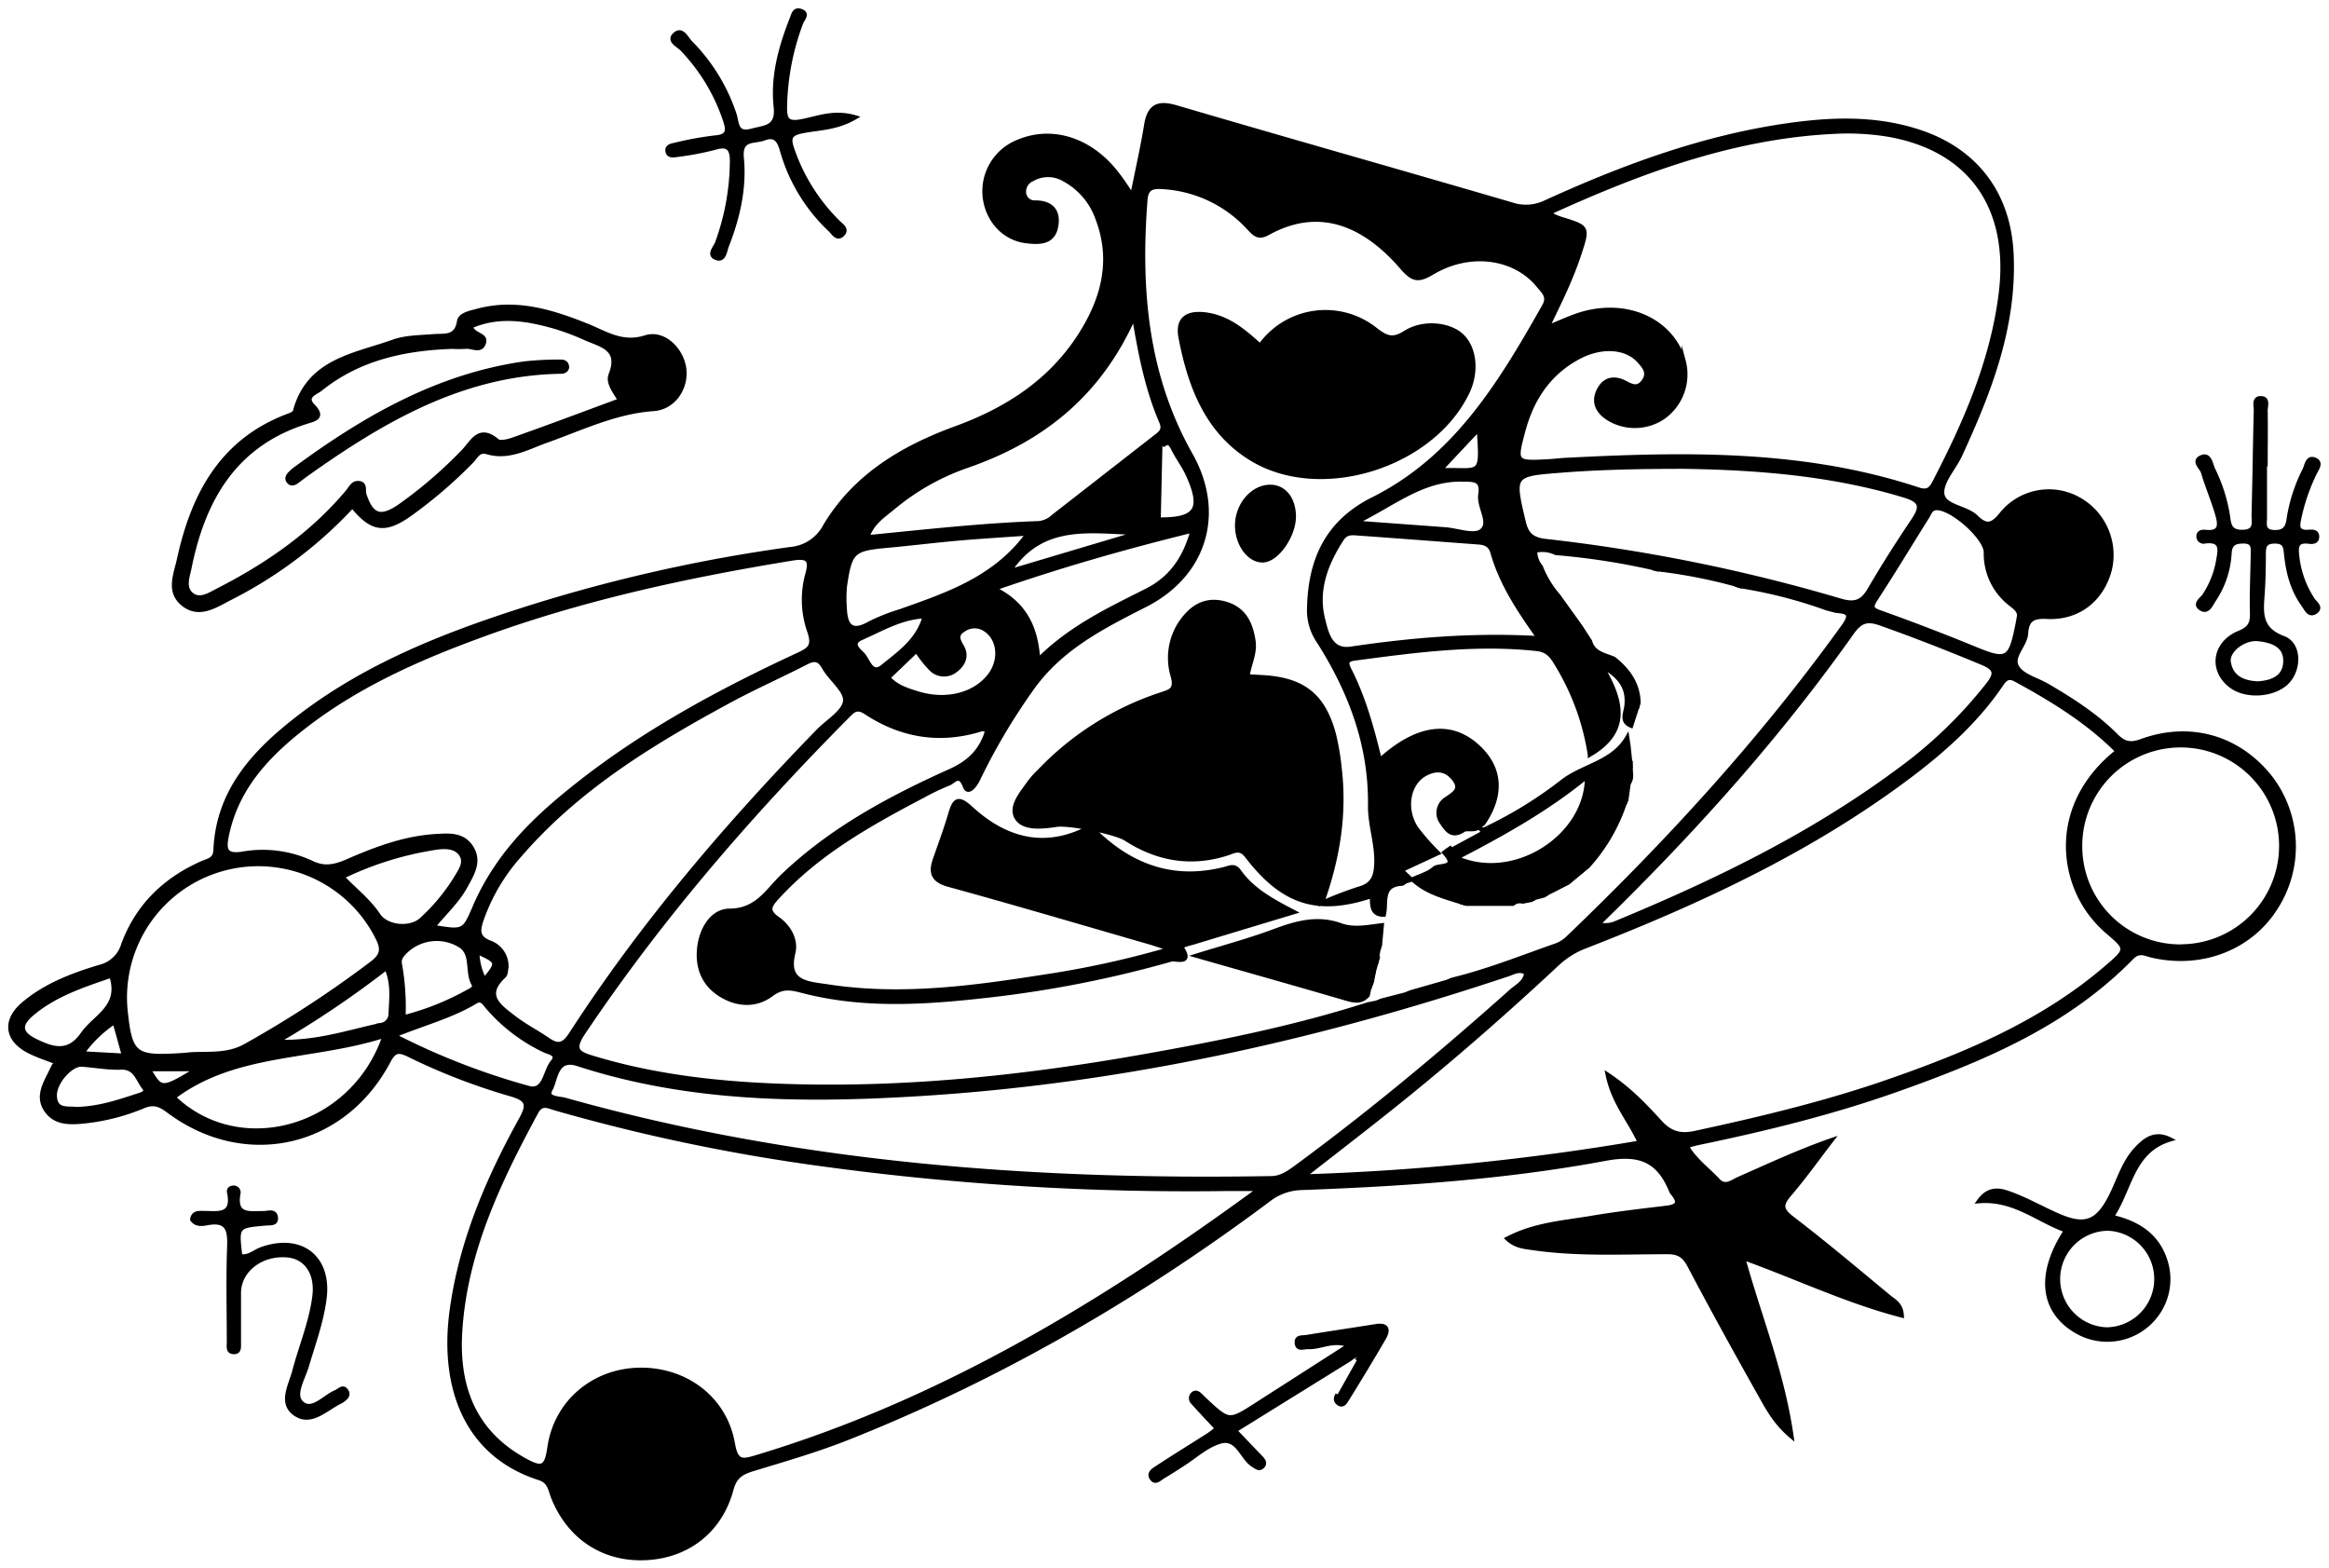 <svg xmlns="http://www.w3.org/2000/svg" viewBox="0 0 558.05 375.67"><defs><style>.cls-1{fill:#000;stroke:#000;stroke-miterlimit:10;stroke-width:1px;}</style></defs><g id="Calque_2" data-name="Calque 2"><g id="Calque_1-2" data-name="Calque 1"><path class="cls-1" d="M271.3,46.86c1.19-6,2.44-11.4,3.33-16.88.74-4.51,2.74-5.57,7.18-4.27,26.77,7.86,53.62,15.44,80.4,23.27a10.72,10.72,0,0,0,8.08-.5c18.35-8.37,37.18-15.37,57.25-18.35,10.76-1.59,21.54-2.07,32.13,1.37,13.7,4.44,21.61,14.85,22.31,29.23.84,17.38-5.25,33-12.31,48.31-1.45,3.17-4.62,6.42-4.27,9.31.37,3.11,5.7,3.15,8.12,5.54s3.86,2,6-.66A14.6,14.6,0,0,1,498,119.56a15.29,15.29,0,0,1,7.51,17c-1.9,7.12-7.58,11.64-15.09,11.24-3.36-.18-4.75.7-4.95,4-.18,2.9-3.76,5.55-2.08,8.14,1.36,2.09,4.7,2.89,7.13,4.31,5.9,3.45,11.66,7.13,16.51,12,1.86,1.87,3.38,2.28,6,1.32,11.7-4.29,23.29-.93,30.9,8.61a27.15,27.15,0,0,1,1.37,31.32c-6.12,9.68-17.75,14.18-29.61,11.47-1.66-.38-3.12-1.37-4.92.47-15.56,15.94-35.46,24.26-55.92,31.54-15.68,5.58-31.81,9.53-48.1,12.91-.78.16-1.55.41-2.6.7,2,3.45,5.05,5.56,7.48,8.2,1.74,1.89,3.49.3,5-.36,7.26-3.19,14.44-6.56,22.27-9.28-3.34,4.34-6.53,8.81-10.1,13-2.07,2.42-2.14,3.62.58,5.7,7.92,6.07,15.56,12.51,23.25,18.88,1.2,1,2.91,1.74,3.06,4.46-13.08-3.39-25-9.11-38-13.8,3.89,14.12,9.39,27.4,11.59,42.79-4.07-3.41-5.84-7-7.73-10.34-5.7-10.13-11.32-20.31-16.74-30.59-1.27-2.41-2.58-3.25-5.31-3.25-10.82,0-21.66.6-32.44-1-1.91-.29-3.88-.38-5.88-2.23,6.58-3.44,13.55-3.86,20.28-5,5.9-1,11.86-1.68,17.81-2.4,2.4-.29,3.49-1,1.64-3.3a3.71,3.71,0,0,1-.53-.84c-3-7.22-7.47-9.14-15.76-7.59-24.07,4.49-48.54,6.1-73,7a13.34,13.34,0,0,0-7.68,2.84c-31.16,23.28-64.55,42.63-100.72,57-7.4,2.94-15.09,5.16-22.71,7.48-2.7.82-4.41,1.72-5.24,4.86-2.67,10-10.57,16.06-20.65,16.49s-18.29-5-22.11-14.62c-.69-1.74-.79-3.74-3.26-4.53-18-5.76-23.48-22.38-21-40.31,2.25-16.38,8.64-31.32,16.56-45.64,1.91-3.45,1.75-4.81-2.33-6a149.13,149.13,0,0,1-24.62-9.51c-2.53-1.23-3.48-.87-4.81,1.65C82.25,274.65,58.53,279.92,40.13,266c-2-1.48-3.51-1.88-5.75-.95a50.18,50.18,0,0,1-14.45,3.66c-3.33.32-6.89.4-9-2.92-2-3.16-.17-6.08,1.21-8.92a27.07,27.07,0,0,1,1.44-2.32c-2.32-.92-4.48-1.6-6.47-2.6-5.57-2.76-6.2-7.42-1.48-11.42,5.3-4.49,11.72-6.9,18.25-8.87a7.74,7.74,0,0,0,5.65-5.35c3.39-9.21,9.94-15.56,18.86-19.51,1.48-.65,3.14-.79,3.24-3.12.59-14.17,9.26-23.48,19.6-31.52C87.78,159.3,107,151.87,126.7,145.62a382.1,382.1,0,0,1,62.69-14.07,10.38,10.38,0,0,0,8.35-5.6c7.2-12,18.63-18.74,31.35-23.38S252.57,90.79,259.61,79c5-8.34,7-17.19,3.33-26.71A17,17,0,0,0,255,43a7.59,7.59,0,0,0-7.64-.06,3.23,3.23,0,0,0-2,3.16,2.54,2.54,0,0,0,2.71,2.41c3.84,0,5.67,2.06,5,5.7-.71,4-4,3.94-7.08,3.59-5.26-.61-9.22-4.78-10-10.29a12.76,12.76,0,0,1,8-13.57c8.36-3.51,17.74-.34,24,8.15C269.11,43.49,270,45,271.3,46.86Zm83.05,151.29c-1.13,1-2.8.15-3.74.77-2.75,1.81-4-.11-5.15-1.84a3.91,3.91,0,0,1,1.13-5.7c2-1.36,3.73-2.36,1.66-4.87-1.89-2.31-4.2-2.4-6.68-1.1-4.15,2.19-5.3,8.42-2.18,13.1a56.22,56.22,0,0,0,5.18,5.88l-8.79,4.09,2.41,2.29-1.4.4-.86.56c-5.22.27-3.61,4.53-4.35,7.43-3.1,0-2.77-2.46-2.88-4.49-13,4.32-21.29,1.71-29.92-9.55-1.65-2.15-3-1.2-4.71-.64-8.64,2.78-16.74,1.39-24.3-3.49-2.44-1.58-13.62-3.82-16.6-3.37-3.35.5-7.7,1-9.44-1.48-1.93-2.78,1.11-6.11,3-8.81a22,22,0,0,1,2.34-2.59,70.8,70.8,0,0,1,29.24-18.41c2.11-.7,3.58-1.06,2.7-4.3a15.2,15.2,0,0,1,1.69-12.53c2.45-3.72,5.7-6.16,10.47-5s6.54,4.66,7.19,9.12c.42,2.89-1,5.46-1.45,8.41l3.64.21c9.72.57,14.58,4.4,17.07,13.72a58.68,58.68,0,0,1,1.4,8.35c1.21,10.65-.34,21-4.25,32a89.1,89.1,0,0,1,8.71-3.35c3.33-.88,4.18-2.76,4.3-6.1.16-4.75-1.56-9.22-1.5-13.83.19-14.45-4.65-27.26-12.23-39.23a13.2,13.2,0,0,1-2.39-7.46c.14-11.78,4-21.07,15.35-26.76,19.76-9.87,30.63-27.92,41-46.3,1.29-2.28-.29-3.48-1.33-4.77-5.62-7-16.42-8.55-25.42-3.21-3.28,1.94-4.63,1.94-7.32-1.19C327,53.73,316.15,49,303.76,55.88c-2.21,1.22-3.1.27-4.46-1.17a30.29,30.29,0,0,0-21.11-9.91c-2.53-.13-3.54.59-3.74,3.19-1.64,21.26.09,41.93,10.83,60.93,7.88,13.94,3.48,28.77-10.88,36.06-10.24,5.2-20.46,10.36-27.34,20.25a148,148,0,0,0-12.67,21.42c-.71,1.52-2.42,3.79-3.18,1.79-1.31-3.44-2.62-1.19-3.82-.73a60.22,60.22,0,0,0-6.29,3c-12.68,6.68-25.18,13.62-35,24.45-1.72,1.89-2.39,3.11.25,4.95s4.52,5.05,3.73,8.24c-1.56,6.3,2.23,7.16,6.75,7.77,1.15.15,2.3.34,3.45.49,16.73,2.24,33.24,0,49.7-2.58a226.15,226.15,0,0,0,30.35-6.66c-2.08-.68-3.31-1.13-4.57-1.5-16.11-4.65-32.19-9.41-48.36-13.85-3.72-1-4.55-2.75-3.4-6.07,1.26-3.61,2.6-7.19,3.67-10.85,1-3.43,1.85-4.34,5-1.43,7.66,7,16.5,9.94,26.59,5.42,2-.91,2.92-.1,4.24,1.11,8.55,7.85,18.45,10.92,29.9,8,1.29-.32,2.39-1,3.48.52,3.12,4.43,7.75,7,13.18,9.81-8.54,2.58-16.32,4.92-24.09,7.28-1,.31-3.13.73-2.8,1.24,2.74,4.16-1.6,2.58-2.49,2.83a271.07,271.07,0,0,1-44,8.66c-14.91,1.7-29.89,2.72-44.66-1.18-2.68-.7-4.61-1-7.16.89-3.74,2.81-8.24,2.56-12.21.08s-5.62-6.38-5.13-11.13,3.25-9,7.26-9c6.57-.05,9-4.67,12.6-8.17,11.68-11.23,25.73-18.77,40.31-25.32,4.67-2.1,7.51-5,8.89-9.77-.52-.07-1.06-.32-1.48-.19-9.87,3.06-19.11,1.55-27.63-4.06-2.29-1.52-3.2-.29-4.5,1-23.25,23.45-44.8,48.3-63.23,75.79-2.72,4.06-1.23,4.93,2.44,6,16.08,4.87,32.62,6.42,49.29,6.8,27.56.63,54.87-2.32,82-7.1,18.31-3.24,36.56-6.86,54.31-12.56l2-.39,1.25-.5,5.75-1.49,1.26-.51,8.74-2.51,1.21-.5c8.55-2.08,16.7-5.37,25-8.26a8.47,8.47,0,0,0,2.86-1.9c24-23,46.42-47.49,65.89-74.55,2.31-3.21.64-3.44-1.89-3.68l-2.12-.56a112.66,112.66,0,0,0-20.44-5.29l-1.51-.47a123.21,123.21,0,0,0-18.37-3.59l-1.62-.4a169.12,169.12,0,0,0-23-3.52,7.37,7.37,0,0,0-4.94-.55,5.83,5.83,0,0,0,1.35,3.85,23.9,23.9,0,0,0,4.25,7q2.6,3.63,5.2,7.24l2.35,3.62c.8,2.91,3.5,3.21,5.72,4.17,3.31,2.65,5.69,5.82,5.89,10.26l-.39,1.51-1.38,4.28c-2.49-1-1.35-3-1.15-4.62.5-4.07-1.05-7-5.93-9.71,5.16,8.57,6.58,15.78-2.82,21.26a58.67,58.67,0,0,0-8.2-22.09c-1.06-1.77-2.2-3-4.54-3.23-14.7-1.59-29.18.37-43.67,2.3-2.14.29-1.91,1.27-1.18,2.7,3.45,6.78,5.43,14.09,7.27,21.62,8.83-8,16.77-9.12,23.19-3.47,5.79,5.1,6.36,11.67,1.62,18.63Zm153-18.17c-7.15-7.17-15.6-12.35-24.36-17.11-1.8-1-2.58-.18-3.53,1.22-5.68,8.36-13.06,15.07-21,21.15-23.9,18.19-50.82,30.69-78.61,41.51a20.31,20.31,0,0,0-6.66,4.14c-12.06,11.25-24.45,22.13-37.28,32.48-7.44,6-15,11.81-23.55,18.49a586.21,586.21,0,0,0,80.55-8.1c-2.46-5.42-6.35-9.58-7.7-16.28,5.53,3.69,9.11,7.63,12.65,11.47,2.49,2.7,4.93,3.22,8.32,2.49,15.44-3.33,30.81-7,45.74-12.15,18.91-6.54,37.31-14.19,52.75-27.44,5.19-4.45,5.13-4.48.17-8.71a27.92,27.92,0,0,1-3.13-3.21C493.63,210.31,491.52,192.58,507.36,180ZM301.77,284.86c-2.59,0-5.18,0-7.77,0A649.76,649.76,0,0,1,195,278.67a449.33,449.33,0,0,1-61.9-13.09c-1.76-.51-3.31-1.5-4.62.92-8.8,16.29-16.81,32.94-18.16,51.75-1,13.24,2.74,24.64,15.42,31.6,4,2.19,5.19,2,5.89-2.93,1.53-10.94,10.5-18.43,21.3-18.73,11.16-.31,20.78,6.74,22.68,17.71.8,4.59,2.32,4.22,5.68,3.21C225.57,335.8,264.48,312.19,301.77,284.86Zm69-206.43c3.19-1.25,5.83-2.56,8.62-3.33,10.94-3,21.18,1.88,24,11.27A12.6,12.6,0,0,1,398.49,100a12.16,12.16,0,0,1-13.14.25c-2.64-1.7-3.67-4-2.26-6.79s3.83-3.09,6.38-1.73c1.63.87,3,1.47,4.32-.35,1.45-2,.25-3.44-1-4.83-3-3.43-8.89-3.91-14.32-1.08-7.25,3.77-11.39,10-13.46,17.71s-2,7.77,6.09,7.33c1.33-.07,2.65-.25,4-.32,28.48-1.47,56.9-2.06,84.49,7.06,2.09.69,3,.13,3.88-1.63,7.47-14.36,13.92-29.08,15.94-45.34,2.55-20.57-7.25-34.55-26.91-38a60.33,60.33,0,0,0-13.43-.68c-23.81,1.22-45.71,9.33-67.13,19.05-.15.07-.1.55-.15.9.78.3,1.53.66,2.32.9,6.46,2,6.43,1.93,4.27,8.53C376.44,66.9,373.67,72.47,370.77,78.43Zm-267,143.66c7.53,1.24,7.41,1.19,10.17-5.25a57,57,0,0,1,4.78-8.7c5.19-7.88,12.09-14.13,19.42-19.94,16.25-12.88,34.36-22.63,53.07-31.32,2.63-1.22,3.89-2,2.78-5.39a23,23,0,0,1-.57-13.8c1.1-3.77,0-4.45-3.67-3.86-25.61,4.19-50.89,9.66-75.3,18.71C99.6,158,85.22,164.47,72.66,174.29c-8.65,6.75-16,14.58-18.31,25.9-.64,3.14-.52,5,3.66,4.36a27.82,27.82,0,0,1,16.59,2.12c3,1.5,5.49,1,8.36-.21,6.86-3,13.86-5.68,21.44-6.14,3.12-.19,6.54-.49,8.55,2.72,2.14,3.39.19,6.37-1.39,9.29C109.64,215.87,106.66,218.58,103.77,222.09Zm261.92,11c-1.59-1-2.95-.13-4.33.34-46.1,15.41-93.22,25.83-141.83,28.74-27.34,1.64-54.58,1.4-81.06-7.21-5.39-1.76-5.19,3.66-6.57,6.08-1.25,2.21,2.1,2.07,3.49,2.46,55.32,15.56,111.92,19.75,169.08,18.78,2.34,0,4-1.11,5.82-2.42,18-13.21,35.12-27.48,51.76-42.34C363.44,236.27,365.48,235.38,365.69,233.09ZM121.35,231.8c-.13.5-.08,1.58-.59,2.06-5.12,4.73-.91,7.35,2.33,9.91,2.59,2,5.61,3.54,8.34,5.42,2.5,1.71,3.8,1,5.41-1.48,17.06-26.35,37.35-50.08,59.19-72.54,2.31-2.38,6.19-4.6,6.47-7.21.27-2.44-3.45-5.2-5.05-8-1.19-2.11-2.3-2.22-4.3-1.19-6.06,3.11-12.3,5.87-18.28,9.1-18.48,10-36.35,20.84-50.31,37a45.71,45.71,0,0,0-9.27,15.79c-.71,2.2-.93,4,2,5.14A6,6,0,0,1,121.35,231.8Zm261.59-10.36a6.39,6.39,0,0,0,4.21-.28c23.68-9.8,46.66-20.91,67.35-36.23a107.65,107.65,0,0,0,21.91-21c1.89-2.47,1.84-3.68-1.22-5-8.12-3.39-16.29-6.59-24.57-9.53-3.23-1.15-4.85-.64-6.85,2.17C425.93,176.78,405.38,199.6,382.94,221.44Zm20.65-109.61c-9.83,0-19.65.15-29.46.92-11.74.93-11.76.85-9,12.45.67,2.8,2,4,5,4.39a411.07,411.07,0,0,1,70.78,14.29c3.67,1.09,5.37.29,7.14-2.76,3.26-5.6,6.76-11.07,10.37-16.45,2.1-3.15,2.07-4.66-2.07-5.92C439.13,113.53,421.45,112.11,403.59,111.83ZM44.41,252.74c4.22-.59,9.53.53,14.3-2.11A261.3,261.3,0,0,0,89.09,230.8c2.46-1.85,2.77-3.36,1.37-6.1a31.95,31.95,0,0,0-60.32,17.92c1.06,9.78,2.25,10.8,12,10.26Zm478.32-26a24.08,24.08,0,1,0-24.3-23.91A24,24,0,0,0,522.73,226.77Zm-251-150.92c-8.37,18.89-22.23,29.67-40.13,35.84a56.38,56.38,0,0,0-17.63,10c-2.3,1.89-5,3.6-6.15,7.06,14-1.38,27.49-2.9,41.11-3.38a6,6,0,0,0,3.51-1.65l24.39-19c1.18-.92,2.28-1.59,1.42-3.61C275,93.54,273.31,85.41,271.73,75.85Zm96.94,77c-5-7-9-13.2-11.07-20.46-.49-1.75-1.7-2.28-3.33-2.4-9.6-.71-19.2-1.46-28.81-2.14-1.42-.1-2.86-.33-3.93,1.31-3.84,5.92-6.28,12.29-4.5,19.29.79,3.12,1.71,7.74,6.64,7C338.27,153.27,352.91,152,368.67,152.89Zm115-4.68c.54-1.7-.87-2.57-2.2-3.64a15.24,15.24,0,0,1-5.65-12.19c-.06-3.56-8.32-10.84-11.93-10.56-1.26.1-1.51,1.15-2,1.94-4.13,6.59-8.15,13.25-12.39,19.76-1.27,2-1.17,2.5,1.13,3.31q11.21,4,22.21,8.51c8.07,3.34,8.88,3,10.6-5.81C483.5,149.21,483.56,148.88,483.67,148.21Zm-391.53,100c-17.27,5.56-35.78,3.6-50.54,14.76C57.31,278.05,84.48,270.69,92.14,248.22Zm146-107.14c7.48,3.6,10.17,9.5,10.61,17.13,7.75-7.75,16.92-12.06,25.94-16.6,5.8-2.92,9.16-7.58,11.05-14.41C269.35,131.16,254,135.54,238.09,141.08Zm8.17-13.18c-5.84.42-11.31.74-16.76,1.22-5.62.5-11.22,1.2-16.84,1.71-8.31.75-9,1.31-10.23,9.49a29.93,29.93,0,0,0-.06,5.44c.16,4.18,1.51,6.21,6,3.64a46.51,46.51,0,0,1,7.31-2.89C227,142.43,238.43,138.63,246.26,127.9ZM94.4,248.09a167.4,167.4,0,0,0,32.31,12.59c3.83,1,3.85-4,5.65-6.2,1.67-2-.85-2.27-2-2.84a41.21,41.21,0,0,1-13.67-10.5c-.74-.91-1.38-2-2.81-1.1C108.22,243.44,101.79,245.12,94.4,248.09ZM82,210.1c3,3.1,6.33,5.66,8.66,9.16,2,3,7.74,3.52,10.39,1a46.5,46.5,0,0,0,8.26-10c1-1.69,2.44-3.6,1.16-5.54s-3.78-1.93-5.94-1.63A78.62,78.62,0,0,0,82,210.1Zm196.13-85.64c8.55,0,10.14-2.56,6.58-10.53-1-2.26-2.56-4.26-3.66-6.48-.68-1.38-1.21-1.72-2.52-.69m46.21,18.47,21.49,1.58c3,.22,6.9,1.76,8.69.42,2.55-1.91-.69-5.7-.22-8.75.59-3.79-1.65-3.54-4.46-3.58C340.67,114.76,333.84,120.83,324.72,125.23Zm-228,118.49a63.31,63.31,0,0,0,15-5.92c.85-.47,2.29-1,1.73-2-1.72-2.95,0-7.35-3.32-9.31A10.72,10.72,0,0,0,97,228.14c-.85.9-1.45,1.64-1.15,3A59.47,59.47,0,0,1,96.69,243.72Zm122.9-87.87-6.81,6.51c2.05,2.3,4.64,3,7.1,3.78,6.87,2.09,13.68.3,17.21-4.32,2.83-3.7,2.31-8.82-1.09-11a4.52,4.52,0,0,0-5.13.06c-2,1.2-1.34,2.44-.4,4.08,1.24,2.19.37,4.2-1.56,5.65a4.4,4.4,0,0,1-5.92-.36A28.66,28.66,0,0,1,219.59,155.85ZM26.65,233.76c-6.66,2.29-13.32,4.44-18.81,9-3.38,2.77-3.12,4.8.77,6.67s7.76,3.25,11.17-1.66C22.72,243.49,29.15,241.29,26.65,233.76Zm39.68,15.83c9.37.4,17.06-2.33,24.92-4a2.7,2.7,0,0,0,2.34-2.78c.15-3.55.66-7.16-1-10.91A236.73,236.73,0,0,1,66.33,249.59ZM18.25,265.71c5.39-.1,10.08-1.71,14.79-3.24.84-.27,2.43-.69,1.51-1.82-1.53-1.87-2-5-5.56-4.86-3.1.12-6.24-.49-9.36-.71-2.61-.19-6.54,4.18-6.49,7.38C13.2,266.33,16.3,265.42,18.25,265.71ZM241.86,136.9l31-9.24C261.68,127.48,249.77,124.77,241.86,136.9Zm-20.3,10.76c-5.64.24-10.3,3.09-15.17,5.22-2.73,1.2-.71,2.87.25,3.81,1.38,1.36,2.12,5.28,4.86,3C215.45,156.47,220,153.43,221.56,147.66Zm123.51-35c9.7-.33,10.13,2.13,9.25-9.85ZM27.45,244.87a28.94,28.94,0,0,0-7.75,7.5l10,.55C28.86,249.91,28.2,247.54,27.45,244.87ZM47.3,256.11H35.63C38.62,261.29,38.76,261.29,47.3,256.11Zm68.75-21.38c3.43-4.13,3.36-4.35-1.68-6.6A15.16,15.16,0,0,0,116.05,234.73Z"/><path class="cls-1" d="M84.43,121.25a104,104,0,0,1-29.34,22.08c-3.44,1.77-7.32,4.46-11.13,1.47s-1.87-7.13-1.08-10.75c3.38-15.5,10.22-28.47,26.2-34.45.59-.22,1.46-.58,1.58-1C73.88,86.35,85,85.18,94.36,81.81c2.9-1,6.22-1,9.37-1.25,2.66-.25,5.62.58,6.27-3.6.24-1.52,2.48-2,4.11-2.42,9.4-2.63,18.08.08,26.66,3.53,4.45,1.79,8.33,4.53,13.91,2.75,4.39-1.4,8.74,3,9.28,7.6s-2.57,9.25-7.35,9.58c-9.15.64-17.22,4.6-25.62,7.58-4.63,1.65-9.11,4.32-14.36,2.74-1.95-.58-2.61,1.16-3.56,2.13a112.57,112.57,0,0,1-14.74,12.68C92.26,127.45,89.14,127,84.43,121.25Zm28.37-43c.67,2.23,3.89,1.82,3.12,4s-2.93.6-4.46.84a24.8,24.8,0,0,1-3,0C97,83.46,86,85.8,76.79,93.22c-1.06.85-4,1.72-1.82,4,2.77,2.85.35,3.25-1.57,3.86-17.17,5.41-24.69,18.54-28,35-.43,2.15-1.55,4.89.68,6.49,1.95,1.39,4.22-.15,6.07-1.1,11.77-6,22.55-13.41,31.14-23.65.72-.87,1.23-2.17,2.6-2.09,1.79.11,1.1,1.76,1.41,2.72,1.69,5.14,3.83,6,8.45,2.84a106.67,106.67,0,0,0,15.14-13c2.23-2.23,3.83-6.42,8.23-2.68.71.6,2.65.11,3.86-.32,8.5-3,17-6.2,25.58-9.38-1.27-2.08-3-4.25-2.25-6.13,2.51-6.32-2.35-7.09-6.07-8.74a57,57,0,0,0-7.44-2.79C126.23,76.4,119.61,75.26,112.8,78.2Z"/><path class="cls-1" d="M542.7,111.48c0,4.16,0,8.33,0,12.49,0,1.56-.57,3.37,2.16,3.51,2.42.12,3.25-1,3.52-3.11a38.93,38.93,0,0,1,3.81-11.8c.51-1.06.69-3.13,2.4-2.48,1.88.72.47,2.31,0,3.36A47.09,47.09,0,0,0,551,123.79c-.33,1.7-1.07,3.86,2.15,3.63,1-.07,2.18-.11,2.05,1.36-.1,1.07-1.14,1.14-2,1-3.14-.38-3,1.41-2.74,3.68a23.46,23.46,0,0,0,3.7,10.2c.57.85,2.14,1.84.75,2.88-1.61,1.2-2.29-.64-3-1.62-2.62-3.6-3.69-7.78-4.14-12.11-.19-1.81-.27-3.08-2.72-3.07s-2.63,1.24-2.63,3.1c0,3.17-.06,6.34-.28,9.49-.32,4.49-.76,8.41,5,10.54,3.94,1.45,3.92,7.62.76,10.68s-9.79,3.52-13.4.74c-4.84-3.71-4-10.17,2-12.67,2.45-1,3.17-2.16,3.1-4.65-.12-4.66.11-9.32.19-14,0-1.67.31-3.31-2.38-3.24-2,.05-3,.54-3.18,2.71a22.18,22.18,0,0,1-3.71,11.24c-.75,1.1-1.51,3.3-3.26,2.06-1.59-1.12.41-2.2,1-3.19a22,22,0,0,0,3.16-7.81c.4-2.52,1.46-5.62-3.2-5a1.21,1.21,0,0,1-1.44-1.06c-.1-1.22.9-1.34,1.66-1.25,4,.46,3.44-2.11,2.79-4.36-1-3.34-2.37-6.55-3.36-9.89-.34-1.17-2.61-2.78-.28-3.68,1.87-.72,2.11,1.68,2.67,2.89a39,39,0,0,1,3.6,11.35c.26,2.16.57,3.74,3.47,3.69,3.39-.06,2.62-2.34,2.66-4.15.22-8.32.32-16.65.53-25,0-1-.53-2.83,1.05-2.88,2.09-.07,1.26,1.9,1.29,3,.08,4.33,0,8.66,0,13Zm-1.77,52.26c3.4-.2,6.51-1.35,6.65-5.17.16-4-3.24-5.09-6.47-5.44-3.49-.37-7.5,2.77-7.08,5.48C534.61,162.34,537.45,163.56,540.93,163.74Z"/><path class="cls-1" d="M204.93,28.11c-4.53,2.66-8.75,2.55-12.65,3.33-2.86.57-3.42,1.45-2.48,4.21a45.15,45.15,0,0,0,11,17.57c.76.76,2.24,1.65,1.19,2.83-1.38,1.56-2.32-.29-3.09-1a41.76,41.76,0,0,1-11.51-18.93c-.67-2.43-1.62-4-4.36-2.93-2.25.87-5.76-.24-5.29,4.6.7,7.18-.88,14.22-3.54,21-.51,1.31-.65,3.65-2.48,3.06-2.2-.72-.3-2.54.11-3.67a58,58,0,0,0,3.55-19.51c0-2.95-.8-4.27-4.13-3.25a72.09,72.09,0,0,1-9.31,1.74c-.8.13-1.82.16-2-.9s.72-1.36,1.57-1.52a81.05,81.05,0,0,1,9.8-1.8c3.42-.24,3.17-1.89,2.38-4.23A45.15,45.15,0,0,0,163.4,11.74c-.89-.93-3.29-1.92-1.78-3.41,1.78-1.74,2.82.85,3.8,1.85A44.07,44.07,0,0,1,176,27.43c.66,2,.29,4.93,4.12,3.88,3.14-.85,6.3-.63,5.75-5.74-.78-7.2,1.13-14.18,3.77-20.91.42-1.07.67-2.57,2.21-2.06,1.95.65.43,2,.12,2.84a59.91,59.91,0,0,0-3.88,20.47c0,2.79.69,3.72,3.81,3.17C195.79,28.38,199.71,26.58,204.93,28.11Z"/><path class="cls-1" d="M520,273c-9.22,2.76-9.48,11.89-14,18.55,6.1,1.38,10.75,4.32,12.73,10.15a14.34,14.34,0,0,1-.91,11.61A14.67,14.67,0,0,1,497.57,319c-8.37-4.83-9.35-13.79-2.53-24.2-6.79-2.4-12.46-7.69-20.87-7,2.47-3.47,5.27-2.62,7.52-1.8,3.88,1.41,7.52,3.49,11.31,5.16,6.58,2.9,9.61,1.76,12.84-4.72,1.85-3.7,3-7.8,5.82-10.95C513.81,273.15,516.24,271.09,520,273Zm-14.92,21.38a12.07,12.07,0,0,0-.35,24.13,12.07,12.07,0,0,0,.35-24.13Z"/><path class="cls-1" d="M46.05,292.19c.23-1.67,1.48-1.58,2.63-1.57,3.41,0,7.45.92,6.21-4.94-.18-.82.53-1.21,1.24-1.13a1.15,1.15,0,0,1,1,1.41c-1,5.58,2.81,4.66,6.08,4.69,1,0,2.67-.69,2.89,1s-1.38,1.39-2.46,1.49c-6.94.6-6.94.6-6.06,7.82,2,.38,3.39-1.06,5-1.65,9.57-3.47,16.57,2,15.15,12.05C77,316.8,75.09,322,73.54,327.22c-.87,3-3.38,6.9-1.31,8.87,2.49,2.39,5.47-1.41,8.24-2.56.81-.33,1.7-1.56,2.53-.27.72,1.12-.29,1.79-1.11,2.38-.14.09-.29.16-.44.24-3.46,1.71-7,5.57-10.82,2.8-3.56-2.56-1-6.78-.1-10.18,1.55-5.94,4-11.65,4.79-17.79.75-5.52-1.88-9.55-6.48-9.94-6.25-.54-11.58,3.59-11.59,9,0,4,0,8,0,12,0,1,.16,2.25-1.28,2.18s-1.13-1.38-1.13-2.32c0-7.67-.21-15.34.08-23,.15-4-.45-6.46-5.24-5.57C48.47,293.27,47,293.54,46.05,292.19Z"/><path class="cls-1" d="M325.09,325.92c.32-.4,1.1-.8.28-1.28-.27-.16-.94.37-1.43.59a2.32,2.32,0,0,1-.44.39l-27.59,17.11c2.37,2.48,4.31,4.52,6.26,6.55.62.64,1.08,1.36.29,2.11s-1.43.1-2.16-.34c-2.84-1.75-3.73-7-8.12-5.59-3.21,1-5.94,3.56-8.89,5.43-1.54,1-3.08,2-4.64,2.91-.79.49-1.73,1.56-2.57.56-1.08-1.3.25-2.12,1.17-2.71,4-2.63,8.12-5.16,12.18-7.75.69-.44,1.33-1,2.19-1.61-2-2.15-3.92-4.17-5.77-6.24a1.39,1.39,0,0,1,.12-2.18c.61-.45,1.24,0,1.73.5s.7.71,1.07,1.05c5.72,5.32,5.72,5.32,12.24,1.14l22.21-14.24c-3.82-1.5-6.77.59-9.81.43-1-.05-2.61.8-2.7-1.1-.07-1.45,1.37-1.15,2.26-1.3,5.58-.9,11.16-1.74,16.74-2.62,2.63-.42,3.07.82,1.94,2.78-2.9,5-5.93,10-9,14.94-.39.63-1,1.5-1.95.78-.78-.58-.71-1.3-.21-2.14"/><path class="cls-1" d="M35.63,256.11H47.3"/><path class="cls-1" d="M417.37,140.56l-1.51-.47Z"/><path class="cls-1" d="M397.49,136.5l-1.62-.4Z"/><path class="cls-1" d="M346.88,235.3l1.21-.5Z"/><path class="cls-1" d="M336.88,238.32l1.26-.51Z"/><path class="cls-1" d="M356.41,198.37l-1.29.64-.77-.86"/><path class="cls-1" d="M329.88,240.31l1.25-.5Z"/><path class="cls-1" d="M392.65,168.15l-.39,1.51Z"/><path class="cls-1" d="M336.79,211.17l-.86.56Z"/><path class="cls-1" d="M301.94,82.83A19.23,19.23,0,0,1,329.62,79c2.6,2,4.1,2.59,7.1.7,4.38-2.78,10.65-2,13.57.77,3.1,3,3.66,8.64,1.33,13.51-8.39,17.57-35,26.06-51.67,16-10.73-6.48-14.86-17.49-17.08-29.14-.86-4.51,1.64-6.17,6.4-5.45C294.48,76.2,298.22,79.49,301.94,82.83Z"/><path class="cls-1" d="M330.26,227.66c-.16,1-.31,2-.46,2.93a2,2,0,0,0-.59,2.07c-.13.67-.26,1.34-.38,2s-.44,1.33-.67,2-.29,1.19-.43,1.78c-1.6,1.83-3.39,1.34-5.42.75-11.43-3.35-22.9-6.57-35.65-10.21,6.85-2.13,12.69-3.69,18.33-5.78,5.35-2,10.51-3.59,16.26-1.52,3.17,1.15,6.56.39,9.85,0l-.42,4.56Z"/><path class="cls-1" d="M296.41,126.11c-.1-4.88,3.42-9.25,7.62-9.48,3.48-.18,5.92,2.65,6,7,.07,4.57-3.95,10.44-7.29,10.64S296.49,130.52,296.41,126.11Z"/><path class="cls-1" d="M356.41,198.37a98.48,98.48,0,0,0,18.06-11.21c5-3.79,12-4.48,15.44-10.46l.3,2,.43,4.06c0,.48.05,1,.08,1.43a5.08,5.08,0,0,0-.47,3.46c-.18,1.27-.35,2.54-.52,3.81l-.5,1.2a42.27,42.27,0,0,1-8.55,14.66l-5.13,4.26L370.8,214l-1.13.62-1.9.51-1,.51-1.92.38a2.57,2.57,0,0,0-2.35.53l-11.06,0-1.51-.44c-4.06-1.3-8.26-2.34-11.48-5.43,1.78-.84,3.84-1.37,5.23-2.64,1-.91,6,.13,2.38-3.77a20.72,20.72,0,0,1,1.83-1.28m1.17,2.57c13.79,6.17,31.3-5.19,31.19-19.5C370.75,193.86,360.24,199.72,349,205.55Z"/><path class="cls-1" d="M375.55,211.59l5.13-4.26"/><path class="cls-1" d="M390.25,187.66a5.08,5.08,0,0,1,.47-3.46C390.79,185.38,391.1,186.6,390.25,187.66Z"/><path class="cls-1" d="M329.21,232.66a2,2,0,0,1,.59-2.07C329.6,231.28,329.4,232,329.21,232.66Z"/><path class="cls-1" d="M328.16,236.67c.23-.67.45-1.34.67-2C328.61,235.33,328.39,236,328.16,236.67Z"/><path class="cls-1" d="M330.26,227.66l.42-1.45Z"/><path class="cls-1" d="M389.23,192.67l.5-1.2Z"/><path class="cls-1" d="M369.67,214.65l1.13-.62Z"/><path class="cls-1" d="M366.72,215.67l1-.51Z"/><path class="cls-1" d="M349.88,216.1l1.51.44Z"/><path class="cls-1" d="M135.88,88.06c-.27,1-1.13,1-1.94,1-23.26.51-42.22,11.59-60.43,24.53-.81.58-1.6,1.2-2.4,1.79-.57.41-1.23.67-1.79.15-.79-.73-.41-1.48.22-2.12a9.58,9.58,0,0,1,1.14-1c16.62-12.23,34.2-22.4,55.08-25.34a73,73,0,0,1,8-.42C134.69,86.63,135.82,86.54,135.88,88.06Z"/></g></g></svg>